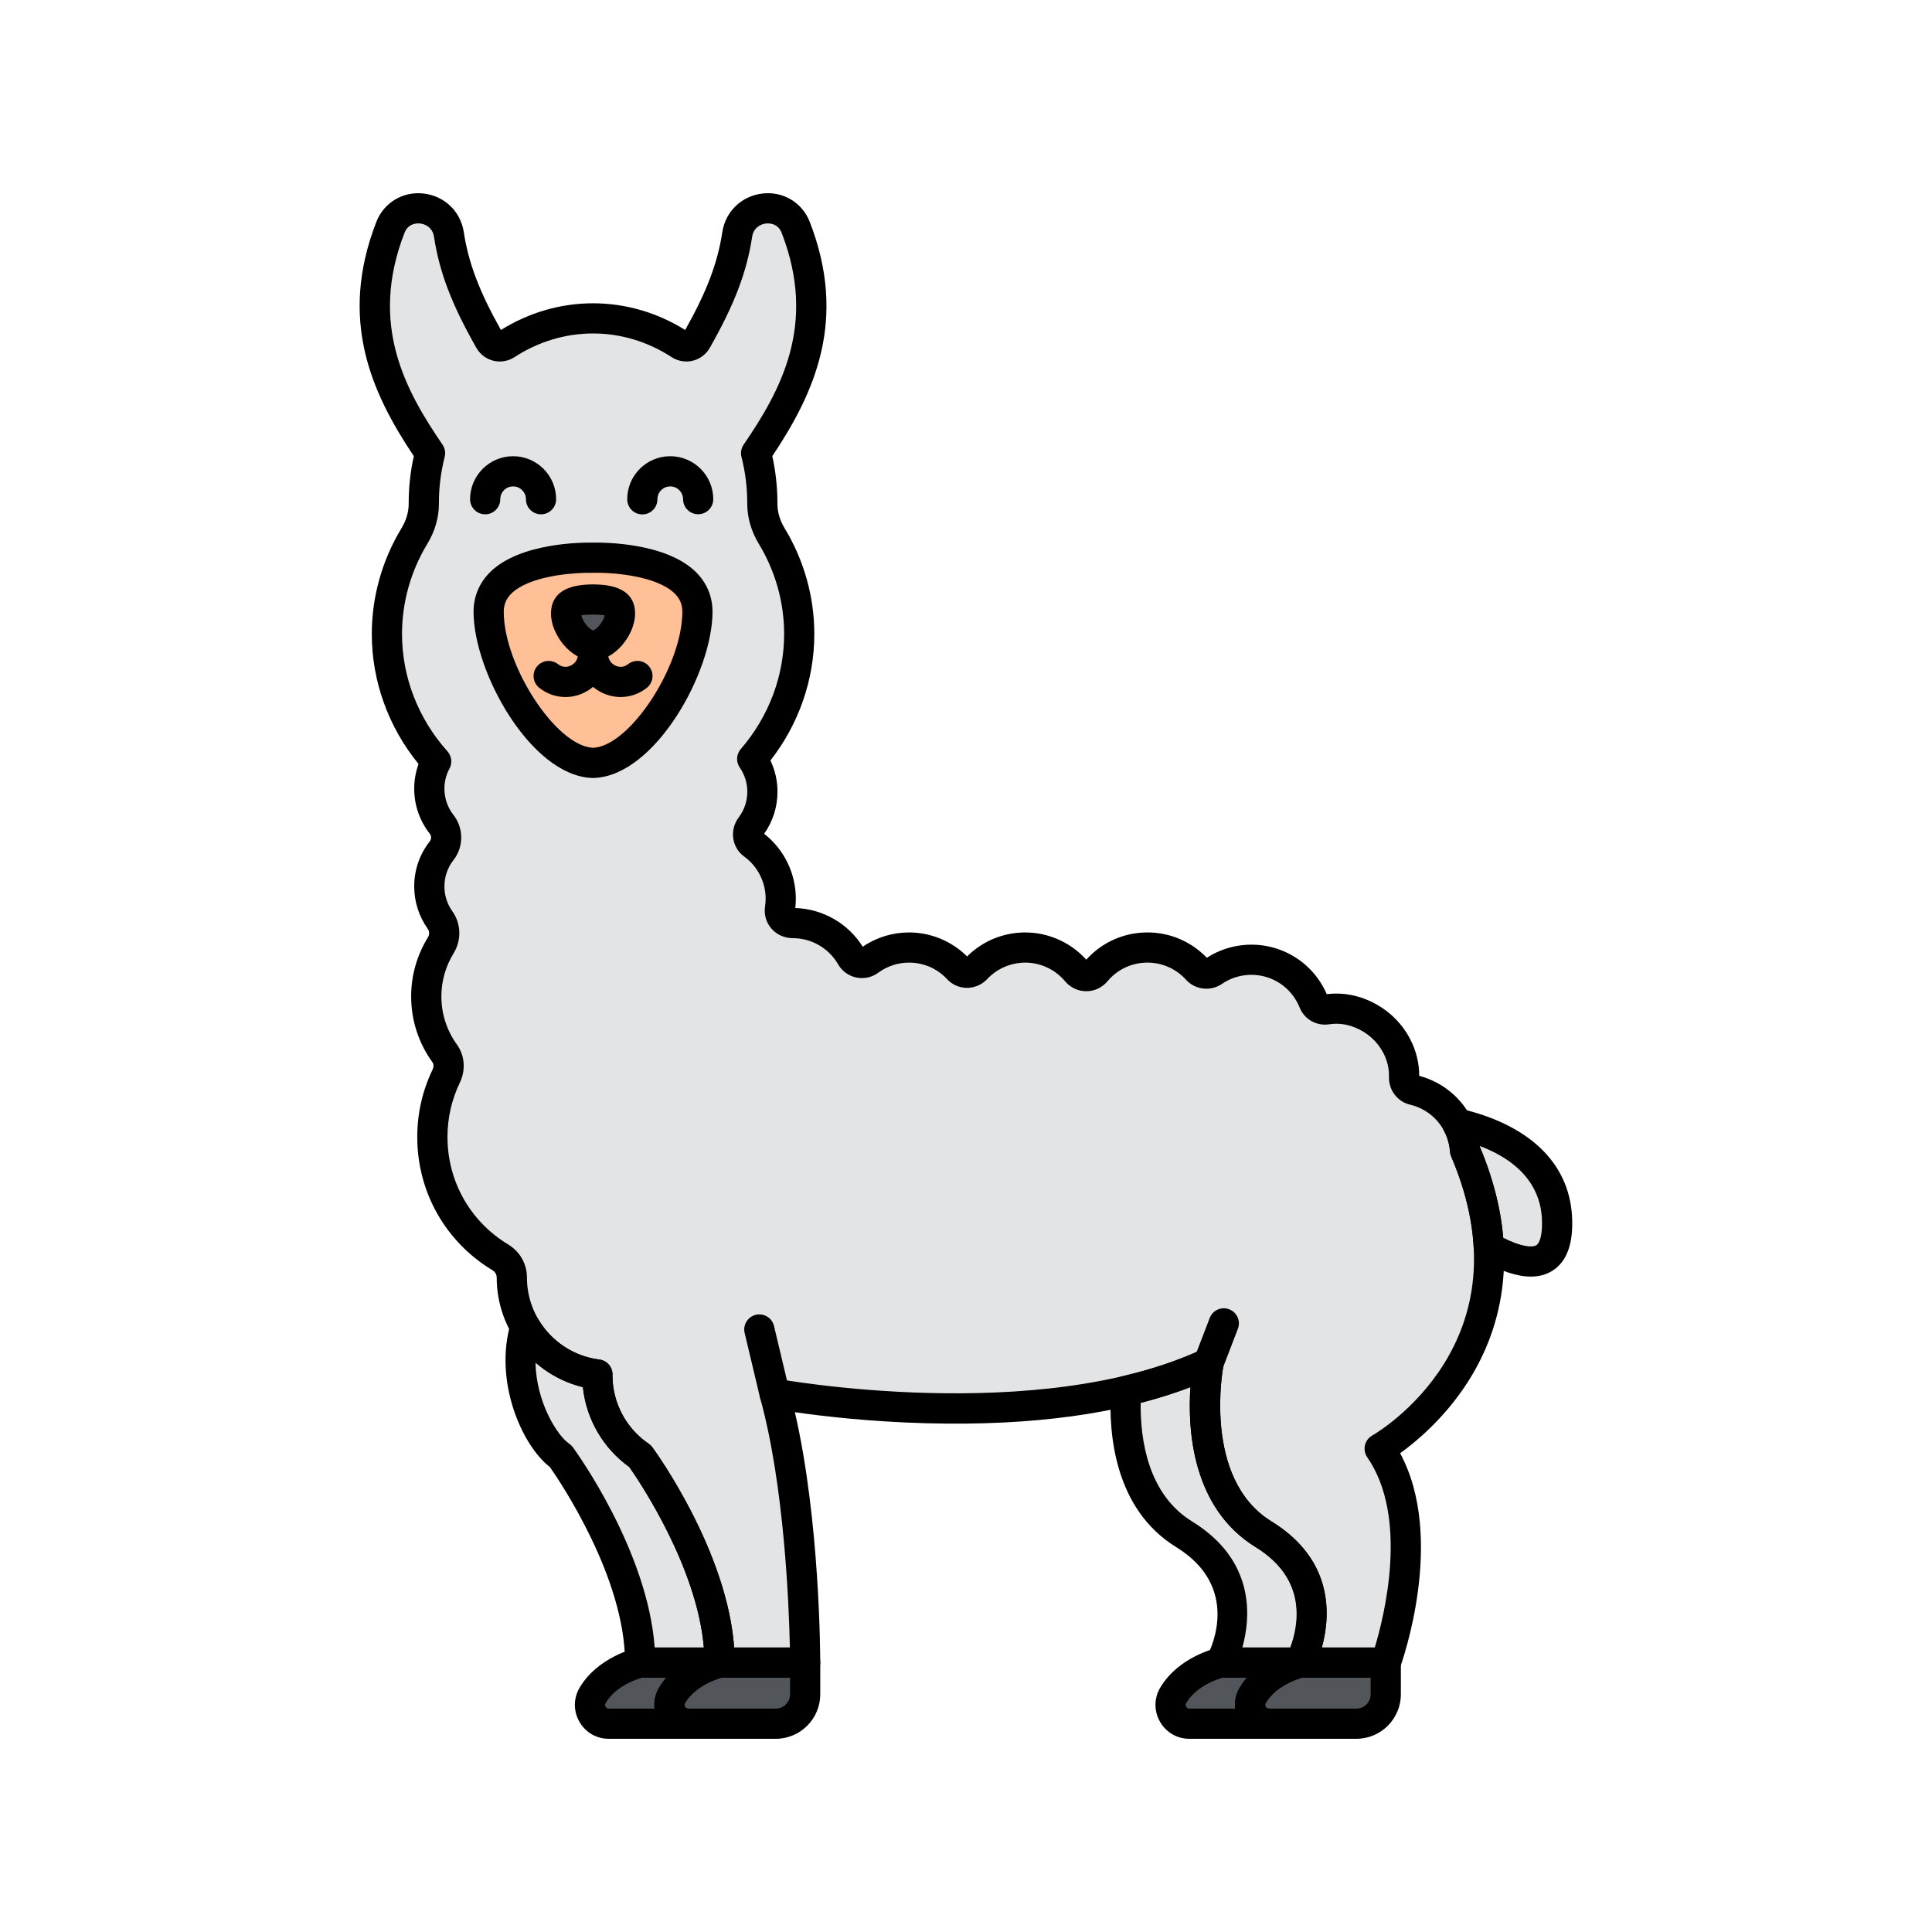 <svg enable-background="new 0 0 512 512" height="100" viewBox="-32 -32 320 320" width="100" xmlns="http://www.w3.org/2000/svg"><path d="m225.871 169.48c-.632-10.119-10.454-13.98-16.523-15.405.727 1.344 1.192 2.857 1.31 4.481 2.509 5.865 3.685 11.197 3.929 16.005 5.22 2.959 11.908 4.907 11.284-5.081z" fill="#e3e4e5"/><path d="m183.355 243.376s-5.375 1.194-7.868 5.418c-1.226 2.078.259 4.705 2.672 4.705h14.498c2.69 0 4.87-2.18 4.87-4.87v-5.253z" fill="#52565b"/><path d="m87.188 243.376s-5.375 1.194-7.868 5.418c-1.226 2.078.259 4.705 2.672 4.705h14.498c2.69 0 4.87-2.18 4.87-4.87v-5.253z" fill="#52565b"/><path d="m177.281 222.118c-13.16-8.098-9.111-28.344-9.111-28.344-4.28 1.987-8.907 3.487-13.678 4.606-.361 6.464.42 18.071 9.629 23.738 13.16 8.098 6.074 21.258 6.074 21.258h13.16s7.086-13.16-6.074-21.258z" fill="#e3e4e5"/><path d="m175.487 248.794c2.493-4.224 7.868-5.418 7.868-5.418h-13.16s-5.375 1.194-7.868 5.418c-1.226 2.078.259 4.705 2.672 4.705h13.16c-2.413 0-3.898-2.627-2.672-4.705z" fill="#52565b"/><path d="m79.32 248.794c2.493-4.224 7.868-5.418 7.868-5.418h-13.16s-5.375 1.194-7.868 5.418c-1.226 2.078.259 4.705 2.672 4.705h13.16c-2.412 0-3.898-2.627-2.672-4.705z" fill="#52565b"/><path d="m66.943 195.799c0-.047.007-.092.007-.139-5.099-.635-9.454-3.64-11.946-7.873-2.725 9.143 2.159 18.881 5.87 21.408 0 0 13.155 17.985 13.155 34.181h13.16c0-16.196-13.155-34.181-13.155-34.181-4.281-2.915-7.091-7.827-7.091-13.396z" fill="#e3e4e5"/><path d="m210.658 158.556c-.359-4.976-3.938-8.941-8.551-10.026-.947-.223-1.576-1.103-1.549-2.076.046-1.644-.28-3.37-1.179-5.134-1.265-2.483-3.443-4.422-6.03-5.459-1.996-.8-3.848-.938-5.556-.676-.932.143-1.86-.349-2.21-1.225-1.751-4.379-6.172-7.325-11.127-6.968-2.033.147-3.897.833-5.466 1.906-.847.579-1.993.474-2.682-.288-2.22-2.455-5.504-3.9-9.061-3.643-3.134.226-5.87 1.729-7.738 3.962-.833.996-2.345.996-3.178 0-2.216-2.647-5.622-4.23-9.329-3.963-2.912.21-5.48 1.523-7.328 3.5-.793.849-2.167.882-2.957.03-2.031-2.188-4.926-3.559-8.147-3.559-2.469 0-4.75.805-6.595 2.166-.983.725-2.381.432-2.99-.627-1.921-3.339-5.519-5.588-9.648-5.588h-.031c-1.316 0-2.318-1.076-2.12-2.377.083-.545.126-1.103.126-1.672 0-3.705-1.811-6.983-4.595-9.006-.928-.675-1.076-2.006-.383-2.922 1.218-1.609 1.942-3.613 1.942-5.787 0-2.017-.632-3.88-1.695-5.423 4.869-5.623 7.793-12.83 7.793-20.689 0-5.916-1.662-11.46-4.561-16.239-.978-1.612-1.55-3.437-1.55-5.323v-.177c0-2.847-.365-5.599-1.034-8.214 6.286-9.216 12.906-21.059 6.567-37.394-1.865-4.805-8.916-3.925-9.691 1.17-.846 5.561-2.804 10.652-6.726 17.552-.56.985-1.834 1.282-2.783.663-4.202-2.74-9.114-4.319-14.367-4.319s-10.166 1.579-14.367 4.319c-.949.619-2.223.322-2.783-.663-3.922-6.899-5.88-11.99-6.726-17.552-.775-5.096-7.827-5.975-9.692-1.17-6.339 16.335.282 28.179 6.567 37.394-.669 2.615-1.034 5.367-1.034 8.214v.174c0 1.886-.573 3.711-1.551 5.323-2.899 4.779-4.561 10.324-4.561 16.241 0 8.052 3.077 15.415 8.163 21.096-.72 1.345-1.138 2.876-1.138 4.511 0 2.235.765 4.29 2.046 5.921.994 1.266.994 3.089 0 4.355-1.281 1.631-2.046 3.685-2.046 5.921 0 2.07.656 3.986 1.769 5.554.893 1.257.936 2.892.126 4.204-1.52 2.462-2.401 5.357-2.401 8.463 0 3.527 1.135 6.785 3.052 9.442.79 1.095.841 2.536.255 3.752-1.47 3.052-2.295 6.473-2.295 10.088 0 8.457 4.51 15.858 11.255 19.936 1.171.708 1.904 1.956 1.904 3.324v.023c0 8.26 6.188 15.063 14.179 16.058 0 .047-.007.092-.007.139 0 5.569 2.811 10.481 7.09 13.396 0 0 13.155 17.985 13.155 34.181h14.172s0-26.319-5.061-44.54c0 0 43.528 8.098 71.872-5.061 0 0-4.049 20.246 9.111 28.344s6.074 21.258 6.074 21.258h14.172s8.098-22.27-1.012-35.43c-.002 0 28.342-16.196 14.141-49.39z" fill="#e3e4e5"/><path d="m66.382 94.354h-.312c-8.026-.387-17.134-15.609-17.134-25.03 0-9.028 15.606-8.981 17.289-8.949 1.683-.031 17.289-.079 17.289 8.949.002 9.421-9.106 24.643-17.132 25.03z" fill="#ffc097"/><path d="m70.693 69.64c0 2.177-2.29 5.255-4.467 5.255s-4.467-3.078-4.467-5.255 2.29-2.344 4.467-2.344 4.467.167 4.467 2.344z" fill="#52565b"/><path d="m221.554 179.442c-2.277 0-5.02-.903-8.199-2.706-.744-.421-1.221-1.194-1.265-2.048-.245-4.84-1.501-9.937-3.731-15.149-.108-.255-.175-.527-.194-.803-.089-1.223-.43-2.391-1.015-3.471-.469-.866-.386-1.926.212-2.708.598-.781 1.596-1.14 2.558-.916 11.35 2.664 17.9 8.943 18.447 17.683.284 4.552-.811 7.635-3.255 9.163-1.019.637-2.208.955-3.558.955zm-4.568-6.43c3.016 1.522 4.817 1.645 5.475 1.235.56-.35 1.094-1.746.915-4.612-.242-3.868-2.323-8.797-10.277-11.824.005.043.01.087.014.131 2.155 5.13 3.455 10.19 3.873 15.07z"/><path d="m192.656 255.999h-14.497c-2.038 0-3.857-1.056-4.867-2.826-1.014-1.775-.998-3.888.042-5.65 3.009-5.099 9.217-6.529 9.479-6.588.178-.04.359-.06.542-.06h14.172c1.381 0 2.5 1.119 2.5 2.5v5.252c0 4.065-3.306 7.372-7.371 7.372zm-8.98-10.123c-.928.264-4.396 1.412-6.035 4.189-.154.26-.089.486-.007.629.08.139.235.305.525.305h14.497c1.308 0 2.371-1.063 2.371-2.371v-2.752z"/><path d="m96.49 255.999h-14.498c-2.037 0-3.856-1.057-4.867-2.826-1.014-1.776-.998-3.888.043-5.65 3.01-5.099 9.215-6.529 9.478-6.588.179-.04.36-.06.543-.06h14.172c1.381 0 2.5 1.119 2.5 2.5v5.252c-.001 4.065-3.307 7.372-7.371 7.372zm-8.981-10.123c-.928.264-4.396 1.412-6.035 4.189-.153.26-.088.485-.007.629.08.139.235.305.525.305h14.498c1.307 0 2.37-1.063 2.37-2.371v-2.752z"/><path d="m183.355 245.876h-13.16c-.88 0-1.695-.462-2.146-1.218-.451-.755-.472-1.692-.055-2.467.598-1.132 5.572-11.325-5.183-17.944-10.317-6.349-11.204-19.019-10.814-26.006.062-1.107.846-2.042 1.926-2.295 4.873-1.143 9.312-2.636 13.195-4.439.854-.396 1.857-.279 2.599.303.74.582 1.09 1.531.905 2.455-.036.183-3.53 18.647 7.97 25.725 14.996 9.229 7.047 24.42 6.965 24.572-.436.809-1.282 1.314-2.202 1.314zm-9.578-5h7.968c1.249-3.203 3.14-11.144-5.774-16.628-10.594-6.52-11.268-19.601-10.798-26.498-2.584.987-5.34 1.858-8.245 2.606-.067 6.046 1.183 15.128 8.505 19.633 10.459 6.437 9.755 15.775 8.344 20.887z"/><path d="m178.159 255.999h-13.16c-2.037 0-3.855-1.056-4.866-2.825-1.014-1.775-.999-3.888.041-5.65 3.011-5.101 9.217-6.531 9.479-6.589.178-.04.359-.06.542-.06h13.16c1.275 0 2.346.96 2.485 2.227.139 1.268-.698 2.437-1.943 2.713-.033.008-4.365 1.042-6.257 4.249 0 0 0 0-.001 0-.153.26-.088.485-.006.629.08.139.235.305.525.305 1.381 0 2.5 1.119 2.5 2.5s-1.118 2.501-2.499 2.501zm-7.644-10.123c-.913.26-4.392 1.406-6.034 4.189-.153.26-.088.486-.006.629.079.139.234.305.524.305h7.578c-.133-1.185.12-2.396.758-3.476.353-.598.75-1.146 1.177-1.647zm4.972 2.918h.01z"/><path d="m81.992 255.999h-13.159c-2.038 0-3.857-1.056-4.867-2.826-1.014-1.775-.998-3.888.043-5.65 3.008-5.1 9.215-6.53 9.478-6.588.178-.04.359-.06.542-.06h13.16c1.275 0 2.346.959 2.485 2.227s-.698 2.437-1.943 2.713c-.033.008-4.364 1.042-6.257 4.249 0 0 0 0-.001 0-.152.26-.087.485-.006.629.08.139.235.305.525.305 1.381 0 2.5 1.119 2.5 2.5s-1.119 2.501-2.5 2.501zm-7.644-10.123c-.913.26-4.392 1.406-6.033 4.189-.154.26-.089.486-.007.629.08.139.235.305.525.305h7.577c-.133-1.185.12-2.396.757-3.475.354-.599.751-1.147 1.178-1.648zm4.972 2.918h.01z"/><path d="m168.17 196.275c-.298 0-.602-.054-.896-.167-1.288-.496-1.932-1.942-1.436-3.231l2.53-6.58c.495-1.288 1.938-1.934 3.23-1.436 1.288.496 1.932 1.942 1.436 3.231l-2.53 6.58c-.382.994-1.329 1.603-2.334 1.603z"/><path d="m96.297 201.336c-1.132 0-2.156-.773-2.43-1.921l-2.53-10.629c-.32-1.343.51-2.691 1.853-3.011 1.345-.322 2.69.511 3.011 1.853l2.53 10.629c.32 1.343-.51 2.691-1.853 3.011-.194.046-.39.068-.581.068z"/><path d="m87.188 245.876h-13.16c-1.381 0-2.5-1.119-2.5-2.5 0-14.065-10.781-30.009-12.456-32.4-4.646-3.568-9.335-14.271-6.464-23.903.284-.953 1.106-1.647 2.094-1.768.986-.121 1.952.357 2.456 1.214 2.148 3.65 5.924 6.141 10.101 6.66 1.271.158 2.218 1.252 2.19 2.533 0 .034-.004.098-.007.15.021 4.512 2.26 8.72 5.998 11.266.235.161.442.36.61.59.557.761 13.638 18.837 13.638 35.657 0 1.382-1.119 2.501-2.5 2.501zm-10.752-5h8.145c-1.126-13.356-10.717-27.568-12.335-29.88-4.361-3.131-7.146-7.956-7.7-13.241-2.904-.712-5.599-2.124-7.846-4.077.093 6.444 3.526 12.052 5.582 13.451.235.161.442.36.61.59.529.724 12.375 17.093 13.544 33.157z"/><path d="m61.653 83.449c-1.544 0-3.067-.517-4.334-1.524-1.08-.859-1.26-2.432-.399-3.513.858-1.08 2.432-1.26 3.513-.4.878.7 1.772.391 2.114.226.277-.133 1.18-.663 1.18-1.867v-1.405c0-1.381 1.119-2.5 2.5-2.5s2.5 1.119 2.5 2.5v1.405c0 2.737-1.535 5.178-4.007 6.37-.984.474-2.031.708-3.067.708z"/><path d="m70.801 83.449c-1.037 0-2.084-.233-3.067-.708-2.472-1.192-4.007-3.633-4.007-6.37v-1.405c0-1.381 1.119-2.5 2.5-2.5s2.5 1.119 2.5 2.5v1.405c0 1.204.902 1.733 1.18 1.867.342.166 1.235.475 2.116-.226 1.081-.86 2.653-.68 3.513.4.859 1.081.68 2.653-.401 3.513-1.268 1.007-2.791 1.524-4.334 1.524z"/><path d="m74.389 53.204c-1.377 0-2.495-1.114-2.5-2.491-.007-1.903.729-3.695 2.07-5.046 1.342-1.35 3.129-2.097 5.032-2.103h.023c3.918 0 7.111 3.181 7.125 7.102.005 1.381-1.11 2.504-2.491 2.509-.003 0-.006 0-.009 0-1.377 0-2.495-1.114-2.5-2.491-.004-1.17-.957-2.119-2.125-2.119-.003 0-.005 0-.008 0-.567.002-1.101.225-1.501.627s-.619.937-.617 1.504c.005 1.381-1.11 2.504-2.491 2.509-.002-.001-.005-.001-.008-.001z"/><path d="m57.611 53.189c-1.381 0-2.5-1.119-2.5-2.5 0-1.172-.953-2.125-2.125-2.125s-2.126.954-2.126 2.125c0 1.381-1.119 2.5-2.5 2.5s-2.5-1.119-2.5-2.5c0-3.929 3.196-7.125 7.126-7.125 3.929 0 7.125 3.196 7.125 7.125 0 1.381-1.119 2.5-2.5 2.5z"/><path d="m197.527 245.876h-14.172c-.88 0-1.695-.462-2.146-1.218s-.472-1.693-.055-2.467c.011-.021 1.539-2.955 1.604-6.646.082-4.675-2.202-8.476-6.788-11.298-10.591-6.518-11.268-19.595-10.798-26.494-11.556 4.432-26.213 6.441-43.633 5.986-9.52-.25-17.449-1.195-21.884-1.835 4.152 17.912 4.204 40.455 4.204 41.472 0 1.381-1.119 2.5-2.5 2.5h-14.171c-1.381 0-2.5-1.119-2.5-2.5 0-14.055-10.722-29.925-12.442-32.38-4.361-3.13-7.146-7.953-7.701-13.238-8.271-2.004-14.274-9.467-14.274-18.155 0-.5-.261-.943-.697-1.207-7.804-4.717-12.462-12.97-12.462-22.076 0-3.91.855-7.669 2.542-11.172.163-.338.24-.831-.029-1.206-2.307-3.197-3.525-6.967-3.525-10.904 0-3.456.959-6.836 2.774-9.776.283-.459.27-1.012-.036-1.441-1.46-2.057-2.231-4.478-2.231-7.003 0-2.734.892-5.315 2.578-7.464.284-.362.284-.906 0-1.268-1.687-2.149-2.578-4.73-2.578-7.464 0-1.387.245-2.772.717-4.081-5.004-6.137-7.742-13.718-7.742-21.525 0-6.164 1.702-12.228 4.923-17.537.777-1.281 1.188-2.673 1.188-4.027v-.174c0-2.597.285-5.191.848-7.726-7.067-10.572-12.482-22.626-6.212-38.787 1.242-3.198 4.377-5.091 7.794-4.716 3.482.383 6.175 2.961 6.7 6.415.775 5.093 2.564 9.817 6.146 16.193 4.628-2.895 9.892-4.422 15.259-4.422 5.369 0 10.633 1.527 15.26 4.423 3.582-6.379 5.371-11.103 6.146-16.194.525-3.454 3.219-6.032 6.701-6.415 3.415-.377 6.553 1.519 7.793 4.716 6.271 16.161.855 28.215-6.212 38.787.562 2.535.848 5.128.848 7.726v.177c0 1.353.411 2.745 1.188 4.025 3.222 5.311 4.924 11.375 4.924 17.536 0 7.55-2.569 14.92-7.267 20.943.768 1.611 1.168 3.368 1.168 5.169 0 2.522-.763 4.924-2.211 6.971 3.295 2.574 5.248 6.555 5.248 10.744 0 .517-.03 1.039-.09 1.556 4.564.139 8.765 2.556 11.173 6.409 2.268-1.549 4.91-2.366 7.675-2.366 3.595 0 7.067 1.443 9.611 3.977 2.315-2.311 5.365-3.706 8.641-3.942 4.185-.304 8.293 1.364 11.098 4.474 2.367-2.634 5.597-4.217 9.148-4.474 4.081-.292 7.994 1.218 10.814 4.159 1.913-1.234 4.115-1.97 6.394-2.135 5.82-.412 11.174 2.851 13.477 8.167 2.193-.278 4.387.016 6.527.875 3.193 1.279 5.796 3.639 7.327 6.644.972 1.91 1.461 3.929 1.455 6.007 5.494 1.457 9.467 6.104 10.051 11.751 7.55 17.97 3.038 31.18-2.103 39.115-3.806 5.874-8.444 9.729-11.106 11.642 7.609 14.105.305 34.619-.026 35.53-.362.986-1.301 1.644-2.353 1.644zm.001-2.501h.01zm-10.59-2.499h8.771c1.569-5.205 5.656-21.532-1.249-31.507-.398-.576-.537-1.292-.383-1.976.155-.683.59-1.27 1.198-1.617 1.072-.619 26.211-15.555 13.084-46.237-.108-.255-.175-.527-.194-.804-.272-3.781-2.937-6.904-6.63-7.772-2.074-.488-3.536-2.414-3.476-4.58.038-1.37-.259-2.655-.907-3.93-.981-1.925-2.662-3.442-4.732-4.272-1.43-.573-2.819-.744-4.247-.526-2.11.321-4.13-.814-4.91-2.769-1.401-3.501-4.858-5.676-8.627-5.401-1.518.109-2.982.62-4.234 1.476-1.879 1.286-4.437.996-5.947-.674-1.799-1.989-4.367-3.021-7.026-2.826-2.354.17-4.485 1.261-6 3.073-.874 1.044-2.152 1.643-3.507 1.643s-2.634-.599-3.507-1.642c-1.777-2.123-4.469-3.278-7.232-3.073-2.174.157-4.191 1.12-5.681 2.713-.859.919-2.075 1.446-3.337 1.446-.002 0-.005 0-.008 0-1.242-.002-2.435-.521-3.271-1.422-1.651-1.779-3.895-2.759-6.314-2.759-1.855 0-3.623.58-5.112 1.678-1.041.768-2.366 1.056-3.631.79-1.268-.265-2.364-1.061-3.01-2.182-1.538-2.674-4.404-4.335-7.48-4.335-1.413 0-2.71-.587-3.589-1.61-.858-.998-1.234-2.326-1.034-3.644.065-.429.099-.865.099-1.295 0-2.751-1.333-5.362-3.565-6.983-.979-.711-1.617-1.769-1.797-2.978-.181-1.222.143-2.489.89-3.475.939-1.241 1.436-2.72 1.436-4.279 0-1.429-.434-2.814-1.254-4.006-.646-.938-.575-2.193.17-3.054 4.632-5.351 7.183-12.117 7.183-19.053 0-5.247-1.452-10.414-4.198-14.942-1.251-2.062-1.913-4.351-1.913-6.619v-.177c0-2.56-.321-5.115-.956-7.595-.178-.696-.048-1.435.356-2.028 6.142-9.003 12.2-19.882 6.302-35.081-.634-1.636-2.14-1.601-2.584-1.555-.969.107-2.083.74-2.305 2.197-.894 5.872-2.928 11.206-7.023 18.411-.604 1.062-1.632 1.836-2.819 2.125-1.199.291-2.474.07-3.504-.603-3.926-2.561-8.421-3.914-13.002-3.914-4.58 0-9.075 1.353-13.002 3.914-1.032.673-2.31.892-3.504.603-1.188-.288-2.215-1.063-2.818-2.125-4.095-7.201-6.13-12.535-7.024-18.409-.222-1.458-1.335-2.09-2.304-2.197-.444-.048-1.951-.082-2.585 1.555-5.898 15.199.16 26.077 6.302 35.081.404.593.534 1.333.356 2.028-.635 2.48-.956 5.035-.956 7.595v.174c0 2.269-.662 4.558-1.914 6.62-2.746 4.527-4.197 9.695-4.197 14.944 0 7.108 2.673 14.008 7.525 19.428.701.783.838 1.922.341 2.849-.558 1.041-.841 2.162-.841 3.33 0 1.604.522 3.117 1.512 4.376 1.693 2.157 1.693 5.288-.001 7.444-.988 1.259-1.511 2.772-1.511 4.376 0 1.482.452 2.903 1.308 4.107 1.467 2.063 1.551 4.797.215 6.964-1.328 2.15-2.029 4.623-2.029 7.15 0 2.88.893 5.64 2.58 7.979 1.3 1.802 1.483 4.216.479 6.3-1.358 2.821-2.047 5.85-2.047 9.003 0 7.34 3.757 13.993 10.048 17.796 1.948 1.177 3.111 3.22 3.111 5.463 0 6.912 5.154 12.749 11.988 13.6 1.271.158 2.218 1.252 2.19 2.533 0 .034-.004.098-.007.15.021 4.513 2.26 8.72 5.998 11.266.235.161.442.36.61.59.529.724 12.376 17.093 13.545 33.157h9.229c-.148-6.949-.921-26.921-4.936-41.371-.23-.831-.017-1.722.566-2.358.582-.636 1.453-.928 2.3-.769.428.08 43.086 7.792 70.362-4.871.854-.396 1.857-.279 2.599.303.74.582 1.09 1.531.905 2.455-.036.183-3.53 18.647 7.97 25.725 10.457 6.435 9.754 15.773 8.343 20.885z"/><path d="m66.383 96.854h-.312c-.04 0-.08-.001-.121-.003-10.062-.486-19.513-17.527-19.513-27.527 0-2.533.958-4.812 2.772-6.592 4.923-4.833 15.066-4.89 17.064-4.857 1.895-.031 12.048.023 16.971 4.857 1.813 1.779 2.771 4.059 2.771 6.592 0 10-9.451 27.041-19.512 27.527-.04.003-.08.003-.12.003zm-.244-5h.177c6.064-.368 14.7-13.583 14.7-22.53 0-1.21-.404-2.171-1.273-3.024-2.902-2.848-9.851-3.499-13.469-3.426-3.746-.061-10.661.579-13.562 3.426-.869.853-1.273 1.814-1.273 3.024-.002 8.947 8.635 22.163 14.7 22.53z"/><path d="m66.227 77.395c-3.687 0-6.967-4.336-6.967-7.755 0-3.215 2.344-4.845 6.967-4.845s6.967 1.63 6.967 4.845c-.001 3.418-3.281 7.755-6.967 7.755zm-1.933-7.474c.212 1.064 1.396 2.411 1.944 2.474.532-.063 1.727-1.429 1.927-2.473-.312-.066-.884-.127-1.938-.127-1.049 0-1.622.06-1.933.126z"/></svg>